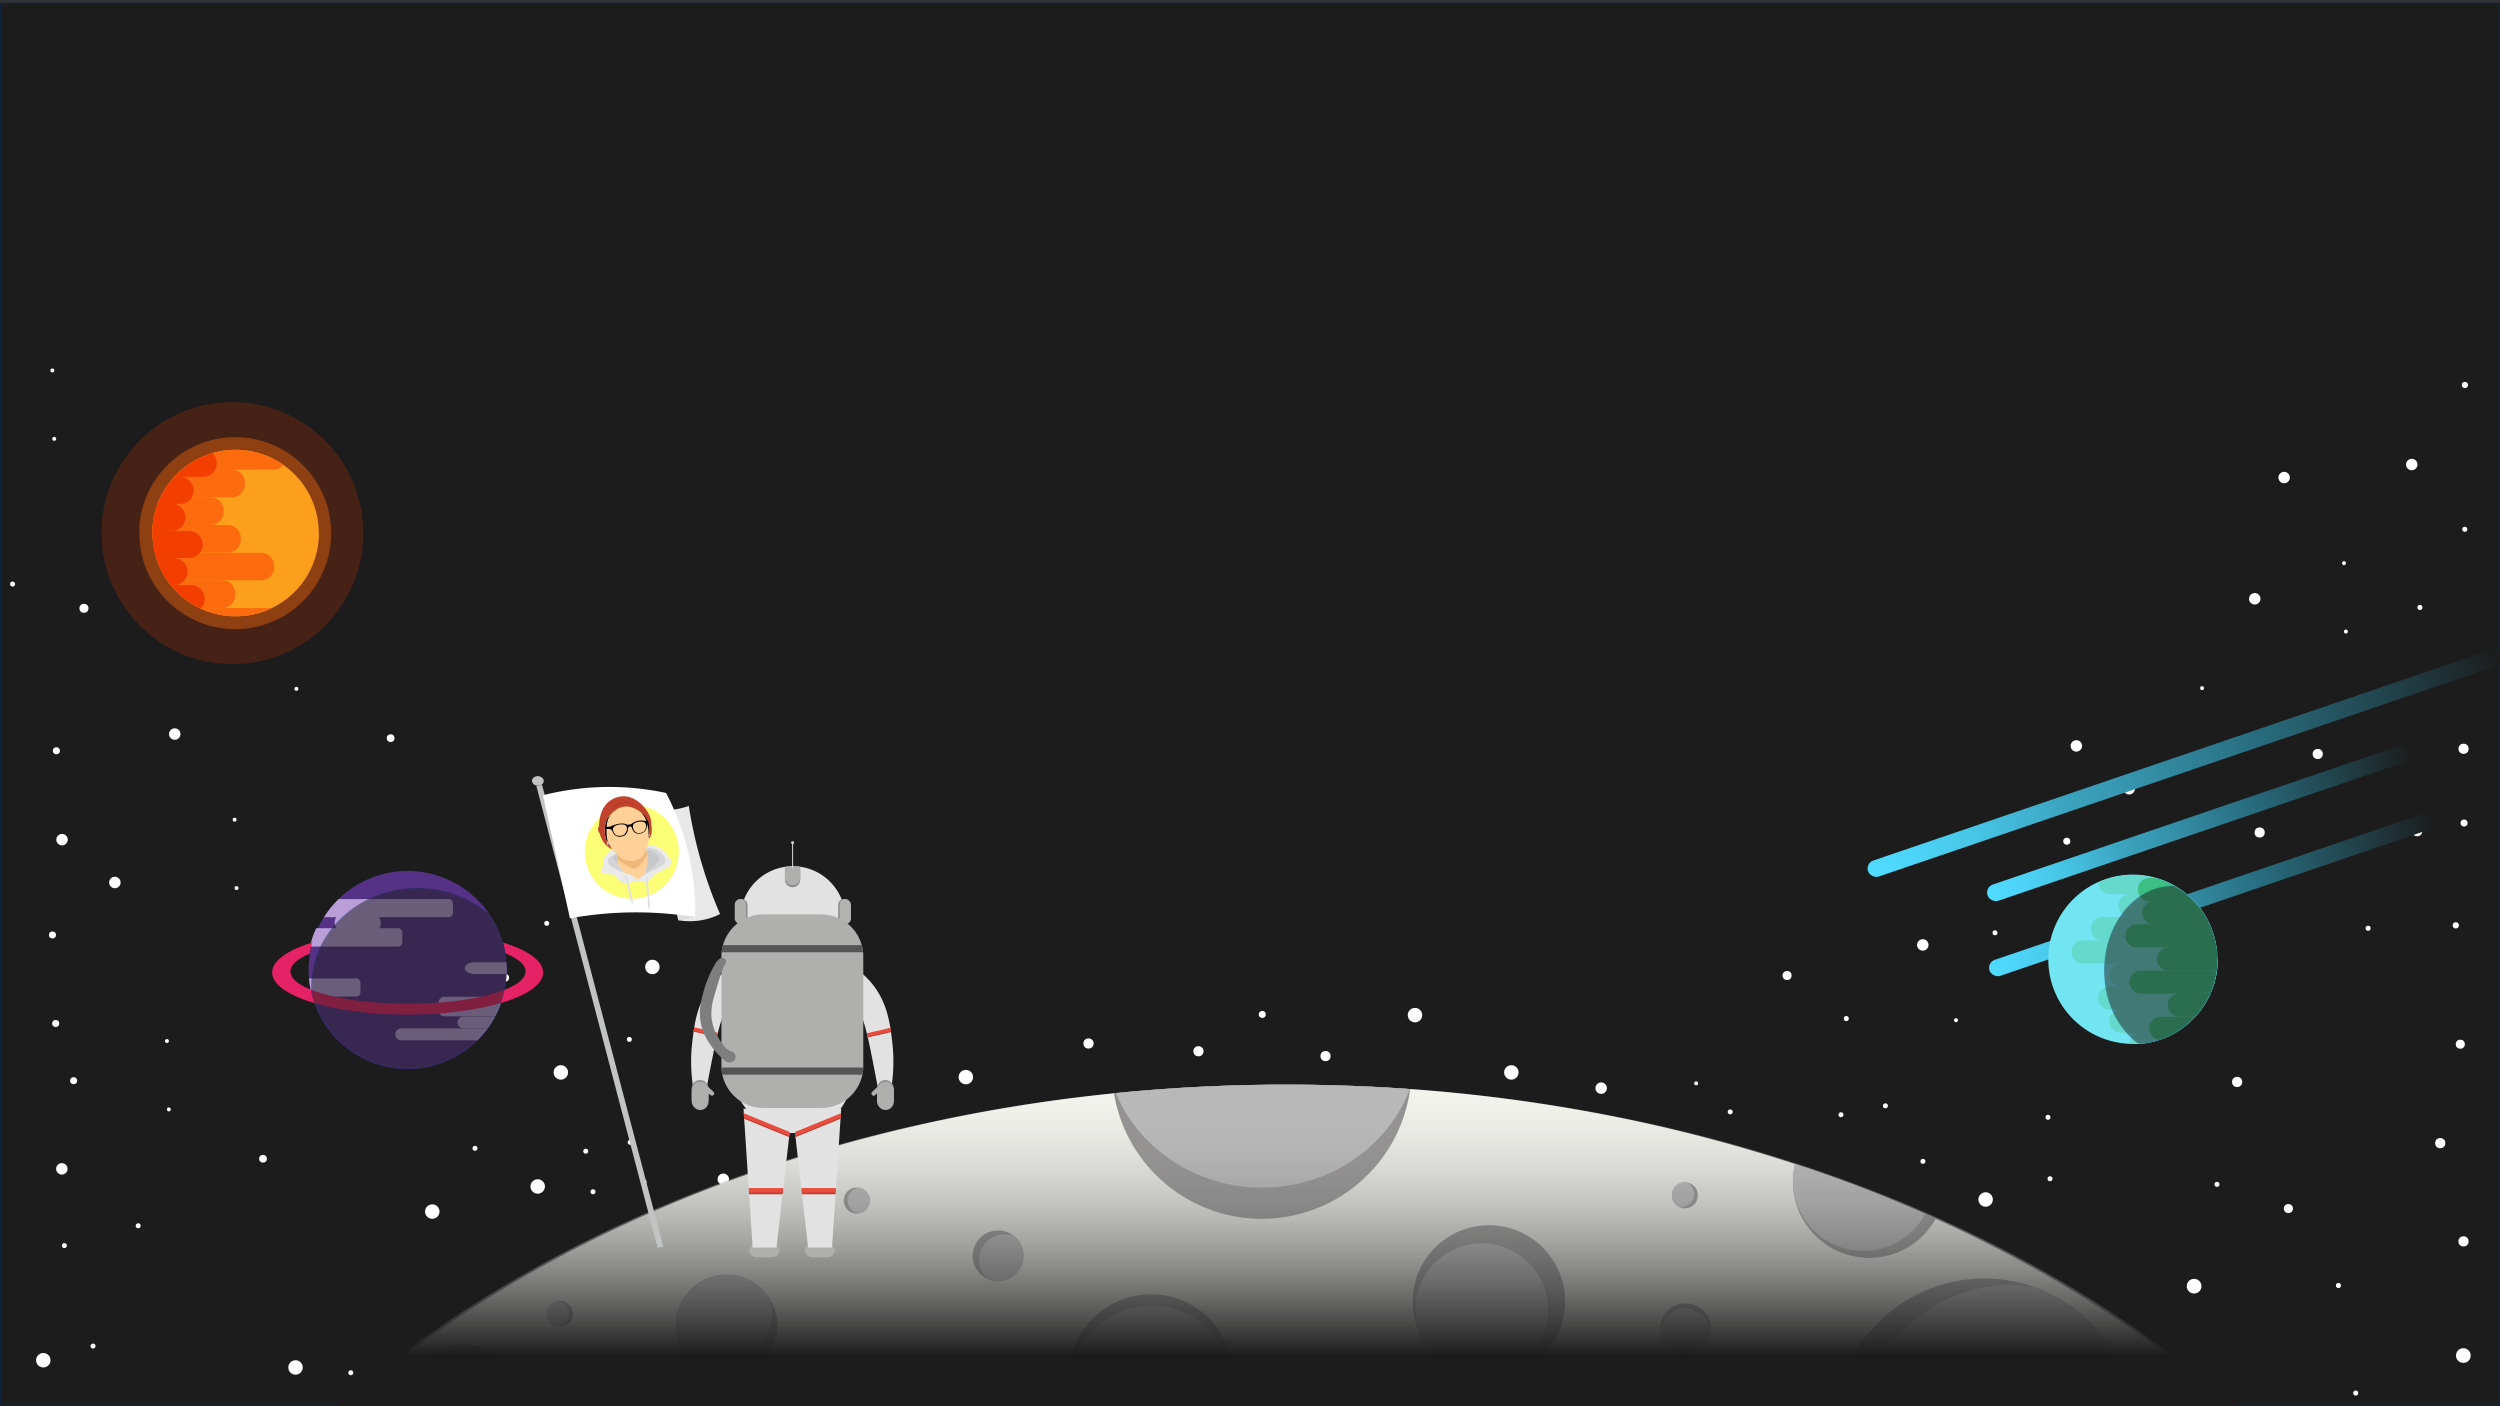 <svg xmlns="http://www.w3.org/2000/svg" xmlns:xlink="http://www.w3.org/1999/xlink" viewBox="0 0 1920 1080"><rect x="0" y="0" width="1920" height="1080" fill="#333333" stroke="none"/><defs><style>.cls-1{fill:#1c1c1c;}.cls-2{fill:#0f233e;}.cls-3{fill:#fff;}.cls-4{fill:none;stroke:#0f233e;stroke-miterlimit:10;}.cls-5,.cls-7{fill:#ff7813;}.cls-5{opacity:0.4;}.cls-6{fill:#ffb823;}.cls-8,.cls-9{fill:#f24000;}.cls-9{opacity:0.2;}.cls-10{fill:#f2f2eb;}.cls-11{fill:#72706f;}.cls-12{fill:#a6a6a6;}.cls-13{fill:url(#linear-gradient);}.cls-14{fill:#e2e2e2;}.cls-15{fill:#8c8c8b;}.cls-16{fill:#afafae;}.cls-17{fill:#b2b2b1;}.cls-18{fill:#d3d3cd;}.cls-19{fill:#939393;}.cls-20{fill:#b73a34;}.cls-21{fill:#e74c3c;}.cls-22{fill:#7f7e7e;}.cls-23{fill:#565454;}.cls-24{fill:url(#linear-gradient-2);}.cls-25{fill:url(#linear-gradient-3);}.cls-26{fill:url(#linear-gradient-4);}.cls-27{fill:#553285;}.cls-28{fill:#b99ed8;}.cls-29{fill:#e42265;}.cls-30{opacity:0.5;}.cls-31{fill:#c2c4c3;}.cls-32{fill:#e8e8e8;}.cls-33{fill:#dddddb;}.cls-34{fill:#fcff76;}.cls-35{fill:#ffd097;}.cls-36{fill:#efb87b;}.cls-37{fill:#c1432e;}.cls-38{fill:#a33021;}.cls-39{fill:#eaeaea;}.cls-40{fill:#d4d5d6;}.cls-41{fill:#c7c8c9;}.cls-42{fill:#e0e1e2;}.cls-43{fill:#72e5f2;}.cls-44{fill:#66d9cd;}.cls-45{fill:#3bbf82;}</style><linearGradient id="linear-gradient" x1="988.01" y1="1081" x2="988.01" y2="833" gradientUnits="userSpaceOnUse"><stop offset="0.16" stop-color="#1c1c1c"/><stop offset="1" stop-color="#fff" stop-opacity="0.2"/></linearGradient><linearGradient id="linear-gradient-2" x1="480.45" y1="-530.28" x2="1226.45" y2="-530.28" gradientTransform="translate(1295.8 1169.15) scale(0.46 1.01)" gradientUnits="userSpaceOnUse"><stop offset="0" stop-color="#1c1c1c"/><stop offset="0.17" stop-color="#214149"/><stop offset="0.39" stop-color="#286e80"/><stop offset="0.43" stop-color="#2b7689"/><stop offset="0.6" stop-color="#3797b0"/><stop offset="0.69" stop-color="#3ba4bf"/><stop offset="0.72" stop-color="#3eacc9"/><stop offset="0.83" stop-color="#47c6e6"/><stop offset="0.93" stop-color="#4dd5f9"/><stop offset="1" stop-color="#4fdbff"/></linearGradient><linearGradient id="linear-gradient-3" x1="531.71" y1="-586.48" x2="1277.71" y2="-586.48" gradientTransform="translate(1259.65 1273.38) scale(0.49 1)" xlink:href="#linear-gradient-2"/><linearGradient id="linear-gradient-4" x1="645.48" y1="-482.29" x2="1391.48" y2="-482.29" gradientTransform="translate(976.15 1068.52) scale(0.69 1)" xlink:href="#linear-gradient-2"/></defs><title>Artboard 1</title><g id="Background"><rect class="cls-1" x="0.5" y="2.5" width="1919" height="1077"/><path class="cls-2" d="M1919,3V1079H1V3H1919m1-1H0V1080H1920V2Z"/><g id="Stars"><circle class="cls-3" cx="40.3" cy="718.05" r="2.71"/><circle class="cls-3" cx="1886.03" cy="710.66" r="2.4"/><circle class="cls-3" cx="1893.03" cy="295.66" r="2.4"/><circle class="cls-3" cx="1889.52" cy="801.95" r="3.48"/><circle class="cls-3" cx="1757.48" cy="928.19" r="3.48"/><circle class="cls-3" cx="1652.48" cy="1063.99" r="3.48"/><circle class="cls-3" cx="1435.11" cy="1057.55" r="5.11"/><circle class="cls-3" cx="42.77" cy="786.04" r="2.71"/><circle class="cls-3" cx="43.3" cy="576.57" r="2.71"/><circle class="cls-3" cx="56.54" cy="829.96" r="2.71"/><circle class="cls-3" cx="201.99" cy="889.91" r="2.99"/><circle class="cls-3" cx="1160.71" cy="823.62" r="5.55"/><circle class="cls-3" cx="47.64" cy="644.86" r="4.4"/><circle class="cls-3" cx="226.96" cy="1050.21" r="5.55"/><circle class="cls-3" cx="337.45" cy="1044.66" r="5.55"/><circle class="cls-3" cx="1892.02" cy="575.07" r="3.9"/><circle class="cls-3" cx="1780.02" cy="579.07" r="3.9"/><circle class="cls-3" cx="1891.85" cy="1041.06" r="5.65"/><circle class="cls-3" cx="88.22" cy="677.76" r="4.4"/><circle class="cls-3" cx="1587.3" cy="646.05" r="2.71"/><circle class="cls-3" cx="1594.64" cy="572.86" r="4.4"/><circle class="cls-3" cx="1731.64" cy="459.86" r="4.4"/><circle class="cls-3" cx="1635.22" cy="605.76" r="4.4"/><circle class="cls-3" cx="47.5" cy="897.67" r="4.4"/><circle class="cls-3" cx="1229.69" cy="835.7" r="4.4"/><circle class="cls-3" cx="33.27" cy="1044.66" r="5.55"/><circle class="cls-3" cx="331.99" cy="930.49" r="5.55"/><circle class="cls-3" cx="1685.06" cy="987.77" r="5.65"/><circle class="cls-3" cx="1467.69" cy="1032.63" r="8.3"/><circle class="cls-3" cx="1856.41" cy="638.36" r="3.9"/><circle class="cls-3" cx="1735.41" cy="639.36" r="3.9"/><circle class="cls-3" cx="1892.42" cy="632.08" r="2.7"/><circle class="cls-3" cx="1018.02" cy="811.07" r="3.9"/><circle class="cls-3" cx="920.41" cy="807.36" r="3.9"/><circle class="cls-3" cx="969.42" cy="779.08" r="2.7"/><circle class="cls-3" cx="1874.12" cy="877.93" r="3.91"/><circle class="cls-3" cx="1718.12" cy="830.93" r="3.91"/><circle class="cls-3" cx="1891.98" cy="953.39" r="3.91"/><circle class="cls-3" cx="129.65" cy="852.03" r="1.52"/><circle class="cls-3" cx="564.54" cy="837.96" r="2.71"/><circle class="cls-3" cx="709.99" cy="897.91" r="2.99"/><circle class="cls-3" cx="555.5" cy="905.67" r="4.4"/><circle class="cls-3" cx="648.5" cy="817.67" r="4.4"/><circle class="cls-3" cx="637.65" cy="860.03" r="1.52"/><circle class="cls-3" cx="71.45" cy="1033.78" r="1.92"/><circle class="cls-3" cx="128.2" cy="799.51" r="1.52"/><circle class="cls-3" cx="41.65" cy="337.03" r="1.52"/><circle class="cls-3" cx="40.2" cy="284.51" r="1.52"/><circle class="cls-3" cx="134.22" cy="563.76" r="4.4"/><circle class="cls-3" cx="1476.69" cy="725.7" r="4.4"/><circle class="cls-3" cx="1302.65" cy="832.03" r="1.52"/><circle class="cls-3" cx="1502.2" cy="783.51" r="1.52"/><circle class="cls-3" cx="1691.2" cy="528.51" r="1.52"/><circle class="cls-3" cx="106.13" cy="941.39" r="1.92"/><circle class="cls-3" cx="299.99" cy="566.91" r="2.99"/><circle class="cls-3" cx="1086.71" cy="779.62" r="5.55"/><circle class="cls-3" cx="227.65" cy="529.03" r="1.52"/><circle class="cls-3" cx="1532.13" cy="716.39" r="1.92"/><circle class="cls-3" cx="49.45" cy="956.61" r="1.92"/><circle class="cls-3" cx="1858.47" cy="466.53" r="1.96"/><circle class="cls-3" cx="1809.2" cy="1069.86" r="1.96"/><circle class="cls-3" cx="554.14" cy="1059.86" r="2.86"/><circle class="cls-3" cx="1447.99" cy="849.29" r="1.92"/><circle class="cls-3" cx="1687.04" cy="1064.21" r="1.96"/><circle class="cls-3" cx="1818.7" cy="712.91" r="1.96"/><circle class="cls-3" cx="1795.94" cy="987.27" r="1.96"/><circle class="cls-3" cx="1372.48" cy="749.19" r="3.48"/><circle class="cls-3" cx="835.98" cy="801.39" r="3.91"/><circle class="cls-3" cx="1417.94" cy="782.27" r="1.96"/><circle class="cls-3" cx="1892.96" cy="406.5" r="1.96"/><circle class="cls-3" cx="1413.86" cy="856.11" r="1.92"/><circle class="cls-3" cx="1328.79" cy="853.92" r="1.92"/><circle class="cls-3" cx="308.66" cy="1046.58" r="1.92"/><circle class="cls-3" cx="269.41" cy="1054.26" r="1.92"/><circle class="cls-3" cx="387.99" cy="750.91" r="2.99"/><circle class="cls-3" cx="430.71" cy="823.62" r="5.55"/><circle class="cls-3" cx="412.96" cy="911.21" r="5.55"/><circle class="cls-3" cx="483.99" cy="877.29" r="1.92"/><circle class="cls-3" cx="449.86" cy="884.11" r="1.92"/><circle class="cls-3" cx="364.79" cy="881.92" r="1.92"/><circle class="cls-3" cx="494.66" cy="907.58" r="1.92"/><circle class="cls-3" cx="455.41" cy="915.26" r="1.92"/><circle class="cls-3" cx="501.03" cy="742.62" r="5.55"/><circle class="cls-3" cx="578.78" cy="798.21" r="5.55"/><circle class="cls-3" cx="741.78" cy="827.21" r="5.55"/><circle class="cls-3" cx="419.88" cy="709.11" r="1.92"/><circle class="cls-3" cx="483.33" cy="798.26" r="1.92"/><circle class="cls-3" cx="1443.99" cy="940.49" r="5.55"/><circle class="cls-3" cx="1524.96" cy="921.21" r="5.55"/><circle class="cls-3" cx="1572.86" cy="858.11" r="1.92"/><circle class="cls-3" cx="1476.79" cy="891.92" r="1.92"/><circle class="cls-3" cx="1702.66" cy="909.58" r="1.92"/><circle class="cls-3" cx="64.48" cy="467.19" r="3.48"/><circle class="cls-3" cx="9.66" cy="448.58" r="1.92"/><circle class="cls-3" cx="1574.41" cy="905.26" r="1.92"/><circle class="cls-3" cx="181.65" cy="682.03" r="1.52"/><circle class="cls-3" cx="180.2" cy="629.51" r="1.52"/><circle class="cls-3" cx="1754.22" cy="366.76" r="4.4"/><circle class="cls-3" cx="1852.22" cy="356.76" r="4.4"/><circle class="cls-3" cx="1801.65" cy="485.03" r="1.52"/><circle class="cls-3" cx="1800.2" cy="432.51" r="1.52"/></g><line class="cls-4" x1="1919.5" y1="1079.5" x2="1712.74" y2="1079.5"/><line class="cls-4" x1="263.29" y1="1079.5" x2="0.5" y2="1079.5"/></g><g id="Sun"><path class="cls-5" d="M254.29,409.5a73.6,73.6,0,0,1-73.63,73.64c-2.15,0-4.29-.1-6.39-.28a73,73,0,0,1-21.65-5.25l-.77-.33-.34-.14c-.54-.23-1.07-.47-1.6-.72l-.36-.16-.88-.42a73.62,73.62,0,0,1-19.78-14l-.75-.75-.87-.9-.76-.81-.08-.09c-.28-.31-.56-.61-.83-.92l-.11-.12-.23-.26c-.21-.23-.41-.47-.61-.71l-.66-.78-.77-.94c-.34-.42-.67-.84-1-1.27l-.47-.61c-.32-.42-.62-.84-.93-1.26l-.76-1.08q-1.75-2.55-3.32-5.25c-.65-1.14-1.27-2.29-1.86-3.47l-.41-.81a.54.54,0,0,1,0-.11c-.14-.28-.28-.57-.41-.85s-.25-.54-.37-.8a1.42,1.42,0,0,1-.08-.18l-.37-.82c-.33-.76-.65-1.52-1-2.29l-.18-.46c-.07-.19-.15-.37-.22-.56l-.16-.45c-.08-.2-.15-.4-.22-.59s-.12-.31-.17-.47q-.29-.78-.54-1.56l-.15-.47c-.06-.16-.11-.33-.16-.5a.42.42,0,0,1,0-.1c-.13-.42-.26-.84-.38-1.26q-.51-1.73-.93-3.48a72.79,72.79,0,0,1-1.89-12.27c-.12-1.69-.18-3.39-.18-5.11,0-.48,0-.95,0-1.43v-.42c0-.44,0-.88,0-1.32l0-.66c0-.27,0-.54,0-.82s0-.54,0-.82c0-.55.09-1.09.14-1.63.12-1.19.26-2.37.43-3.54.1-.68.21-1.36.32-2s.24-1.35.38-2,.31-1.45.48-2.17c.06-.28.13-.55.19-.82s.17-.67.26-1,.13-.5.19-.75.13-.46.2-.69.13-.47.2-.71l.18-.61.16-.5c0-.12.07-.24.11-.35s.12-.39.19-.59l.12-.36c.07-.2.13-.41.2-.61l.09-.24c.09-.27.18-.54.28-.81s.22-.61.34-.91l.21-.58c.68-1.76,1.42-3.5,2.23-5.19a73.46,73.46,0,0,1,6.15-10.56,74.52,74.52,0,0,1,12.65-13.92q1.1-.93,2.22-1.83A73.63,73.63,0,0,1,254.29,409.5Z"/><path class="cls-6" d="M244.94,409.38A63.87,63.87,0,0,1,181,473.3q-2.81,0-5.55-.24a63.08,63.08,0,0,1-18.79-4.56l-.67-.28-.3-.13c-.46-.19-.92-.4-1.39-.61l-.3-.15-.77-.36a63.62,63.62,0,0,1-17.17-12.14l-.65-.65-.76-.78-.66-.71-.07-.07-.72-.8-.1-.11c-.06-.07-.13-.14-.19-.22l-.53-.61-.57-.68c-.23-.27-.45-.55-.67-.82s-.58-.73-.87-1.1l-.4-.53c-.28-.36-.54-.73-.81-1.1l-.65-.93q-1.55-2.22-2.89-4.56c-.56-1-1.1-2-1.62-3l-.35-.7a.31.31,0,0,0,0-.1l-.35-.74c-.11-.23-.22-.46-.32-.7a1,1,0,0,1-.07-.15c-.11-.24-.21-.48-.32-.71-.29-.66-.57-1.32-.83-2l-.16-.4c-.06-.16-.13-.32-.19-.49s-.1-.26-.14-.39-.13-.34-.19-.51l-.15-.4c-.16-.45-.32-.91-.47-1.36,0-.14-.09-.27-.13-.41s-.1-.28-.14-.43l0-.09-.33-1.09c-.3-1-.56-2-.81-3a63.35,63.35,0,0,1-1.64-10.65q-.15-2.2-.15-4.44c0-.41,0-.83,0-1.24v-.36c0-.39,0-.77,0-1.15,0-.19,0-.38,0-.57s0-.48,0-.71,0-.48,0-.72l.12-1.41c.1-1,.22-2.06.37-3.07.09-.6.18-1.19.28-1.78s.21-1.17.33-1.75.27-1.26.42-1.89c0-.24.11-.47.17-.71l.21-.86.18-.64c.05-.2.1-.4.16-.6l.18-.62c0-.18.11-.35.16-.53s.09-.29.13-.44.07-.2.1-.3.11-.34.16-.51.07-.21.11-.31.11-.36.17-.53,0-.15.08-.22c.08-.23.16-.46.25-.7s.19-.52.29-.78.12-.34.19-.51c.58-1.53,1.23-3,1.93-4.51a63.68,63.68,0,0,1,10.66-15.79,64.88,64.88,0,0,1,5.66-5.46c.63-.54,1.27-1.06,1.93-1.58a63.91,63.91,0,0,1,103.43,50.25Z"/><path class="cls-7" d="M217.63,357a10,10,0,0,1-7.82,3.74H139.58c.63-.54,1.27-1.06,1.93-1.58A63.86,63.86,0,0,1,217.63,357Z"/><path class="cls-7" d="M188.17,370.76v1.16a10,10,0,0,1-10,10H123.26a63.68,63.68,0,0,1,10.66-15.79,64.88,64.88,0,0,1,5.66-5.46h38.54A10.05,10.05,0,0,1,188.17,370.76Z"/><path class="cls-7" d="M180.71,455.76v1.16a10,10,0,0,1-10,10.05H153.25a63.62,63.62,0,0,1-17.17-12.14l-.65-.65-.76-.78-.66-.71-.07-.07-.72-.8-.1-.11c-.06-.07-.13-.14-.19-.22l-.53-.61-.57-.68c-.23-.27-.45-.55-.67-.82s-.58-.73-.87-1.1l-.4-.53c-.28-.36-.54-.73-.81-1.1l-.65-.93h42.24A10,10,0,0,1,180.71,455.76Z"/><path class="cls-7" d="M208.79,467A63.64,63.64,0,0,1,181,473.3q-2.81,0-5.55-.24a63.08,63.08,0,0,1-18.79-4.56l-.67-.28-.3-.13c-.46-.19-.92-.4-1.39-.61l-.3-.15-.77-.36Z"/><path class="cls-7" d="M171.76,392v1.16a10,10,0,0,1-10,10.05H117.39c.1-1,.22-2.06.37-3.07.09-.6.18-1.19.28-1.78s.22-1.17.33-1.75.27-1.26.42-1.89c0-.24.11-.47.17-.71l.21-.86.18-.64c.05-.2.1-.4.16-.6l.18-.62c0-.18.11-.35.16-.53s.09-.29.13-.44.07-.2.1-.3.11-.34.16-.51.07-.21.11-.31.11-.36.17-.53,0-.15.08-.22c.08-.23.16-.46.25-.7s.19-.52.29-.78.12-.34.19-.51c.58-1.53,1.23-3,1.93-4.51h38.46A10,10,0,0,1,171.76,392Z"/><path class="cls-7" d="M210.54,434.51v1.16a10.05,10.05,0,0,1-10,10.05H128.43q-1.55-2.22-2.89-4.56c-.56-1-1.1-2-1.62-3l-.35-.7a.31.31,0,0,0,0-.1l-.35-.74c-.11-.23-.22-.46-.32-.7a1,1,0,0,1-.07-.15c-.11-.24-.21-.48-.32-.71-.29-.66-.57-1.32-.83-2l-.16-.4c-.06-.16-.13-.32-.19-.49s-.1-.26-.14-.39-.13-.34-.19-.51l-.15-.4c-.16-.45-.32-.91-.47-1.36,0-.14-.09-.27-.13-.41s-.1-.28-.14-.43l0-.09-.33-1.09c-.3-1-.56-2-.81-3h81.6A10,10,0,0,1,210.54,434.51Z"/><path class="cls-7" d="M184.92,413.26v1.16a10.05,10.05,0,0,1-10,10.05h-56a63.35,63.35,0,0,1-1.64-10.65q-.15-2.2-.15-4.44c0-.41,0-.83,0-1.24v-.36c0-.39,0-.77,0-1.15,0-.19,0-.38,0-.57s0-.48,0-.71,0-.48,0-.72l.12-1.41h57.48A10,10,0,0,1,184.92,413.26Z"/><path class="cls-8" d="M157.27,459.78a10.36,10.36,0,0,1-2.89,7.19l-.16.17-.2.19-.77-.36a63.62,63.62,0,0,1-17.17-12.14l-.65-.65-.76-.78-.66-.71-.07-.07-.72-.8-.1-.11c-.06-.07-.13-.14-.19-.22l-.53-.61-.57-.68c-.23-.27-.45-.55-.67-.82h15.71A10.4,10.4,0,0,1,157.27,459.78Z"/><path class="cls-8" d="M148.76,376.57a10.28,10.28,0,0,1-1.51,5.39,10.15,10.15,0,0,1-1.54,2,10.38,10.38,0,0,1-7.36,3.05H121.14c.06-.17.12-.34.19-.51.58-1.53,1.23-3,1.93-4.51a63.68,63.68,0,0,1,10.66-15.79h4.43A10.41,10.41,0,0,1,148.76,376.57Z"/><path class="cls-8" d="M142.41,397.38a10.39,10.39,0,0,1-1.79,5.84,10.09,10.09,0,0,1-1.26,1.51,10.37,10.37,0,0,1-7.35,3H117.12c0-.39,0-.77,0-1.15,0-.19,0-.38,0-.57s0-.48,0-.71,0-.48,0-.72l.12-1.41c.1-1,.22-2.06.37-3.07.09-.6.18-1.19.28-1.78s.21-1.17.33-1.75.27-1.26.42-1.89c0-.24.11-.47.17-.71l.21-.86.18-.64c.05-.2.1-.4.16-.6l.18-.62c0-.18.11-.35.16-.53s.09-.29.13-.44.07-.2.1-.3.11-.34.16-.51.07-.21.11-.31.11-.36.17-.53,0-.15.08-.22c.08-.23.16-.46.25-.7s.19-.52.29-.78H132A10.4,10.4,0,0,1,142.41,397.38Z"/><path class="cls-8" d="M166.44,355.77a10.4,10.4,0,0,1-10.4,10.4H133.92a64.88,64.88,0,0,1,5.66-5.46c.63-.54,1.27-1.06,1.93-1.58A63.94,63.94,0,0,1,163,348,10.39,10.39,0,0,1,166.44,355.77Z"/><path class="cls-8" d="M155.71,418.18a10.35,10.35,0,0,1-2.11,6.29,11.75,11.75,0,0,1-.93,1.06,10.38,10.38,0,0,1-7.36,3.05H120l-.33-1.09c-.3-1-.56-2-.81-3a63.35,63.35,0,0,1-1.64-10.65q-.15-2.2-.15-4.44c0-.41,0-.83,0-1.24v-.36h28.19A10.39,10.39,0,0,1,155.71,418.18Z"/><path class="cls-8" d="M144,439a10.35,10.35,0,0,1-2.48,6.74,8.22,8.22,0,0,1-.57.61,10.33,10.33,0,0,1-7.35,3.05h-2.45c-.3-.36-.58-.73-.87-1.1l-.4-.53c-.28-.36-.54-.73-.81-1.1l-.65-.93q-1.55-2.22-2.89-4.56c-.56-1-1.1-2-1.62-3l-.35-.7a.31.31,0,0,0,0-.1l-.35-.74c-.11-.23-.22-.46-.32-.7a1,1,0,0,1-.07-.15c-.11-.24-.21-.48-.32-.71-.29-.66-.57-1.32-.83-2l-.16-.4c-.06-.16-.13-.32-.19-.49s-.1-.26-.14-.39-.13-.34-.19-.51l-.15-.4c-.16-.45-.32-.91-.47-1.36,0-.14-.09-.27-.13-.41s-.1-.28-.14-.43l0-.09h13.58A10.4,10.4,0,0,1,144,439Z"/><path class="cls-9" d="M279,409.5A100.44,100.44,0,0,1,178.5,510c-2.94,0-5.85-.12-8.72-.38a99.63,99.63,0,0,1-29.54-7.16l-1.06-.45-.47-.2c-.73-.31-1.45-.63-2.18-1l-.48-.22-1.21-.58a100.61,100.61,0,0,1-27-19.08l-1-1-1.19-1.23c-.35-.36-.69-.74-1-1.11l-.11-.12c-.38-.42-.76-.83-1.13-1.25l-.15-.17-.31-.35-.83-1c-.31-.35-.6-.71-.9-1.06s-.71-.86-1-1.29-.92-1.15-1.36-1.73l-.64-.84c-.43-.57-.85-1.14-1.26-1.72l-1-1.47q-2.41-3.48-4.53-7.16c-.89-1.56-1.74-3.13-2.55-4.74l-.55-1.1-.07-.16c-.19-.38-.38-.77-.56-1.16L87,451.22c0-.08-.07-.16-.11-.25-.17-.37-.33-.74-.5-1.12-.45-1-.89-2.07-1.3-3.12-.09-.21-.17-.42-.25-.63s-.21-.51-.3-.76l-.23-.62c-.11-.26-.2-.53-.3-.8l-.23-.63c-.25-.71-.5-1.43-.73-2.14l-.21-.64c-.08-.23-.15-.45-.22-.68a.83.83,0,0,1,0-.15c-.19-.57-.36-1.13-.53-1.71q-.69-2.36-1.27-4.75a99.29,99.29,0,0,1-2.58-16.74c-.16-2.31-.24-4.63-.24-7,0-.65,0-1.3,0-1.95V407l.06-1.81c0-.29,0-.6,0-.89s0-.75.06-1.12,0-.75.08-1.12c0-.75.11-1.49.18-2.23.16-1.62.35-3.23.58-4.83q.21-1.39.45-2.79c.16-.92.33-1.84.52-2.76s.41-2,.64-3l.27-1.12c.12-.45.23-.9.35-1.35s.17-.68.27-1,.17-.63.26-.94.18-.66.28-1,.16-.55.25-.83l.21-.69.15-.48c.08-.26.17-.53.26-.79s.1-.33.16-.5.18-.55.28-.83l.12-.33c.12-.37.25-.74.38-1.11s.31-.82.46-1.24l.3-.78c.92-2.41,1.94-4.78,3-7.09a100.22,100.22,0,0,1,16.75-24.83,101.67,101.67,0,0,1,8.9-8.59c1-.84,2-1.67,3-2.48A100.49,100.49,0,0,1,279,409.5Z"/></g><g id="Moon"><g id="Moon-2" data-name="Moon"><path class="cls-10" d="M1712.74,1079.5H263.29q9-8,18.45-15.73,10.17-8.41,20.74-16.58c106.12-82.07,240.88-145,393-180.81a1246.25,1246.25,0,0,1,160.08-26.71l7.59-.75h0Q924.4,833.06,988,833q47.93,0,94.66,3.39l.31,0A1265.58,1265.58,0,0,1,1247,859a1181.49,1181.49,0,0,1,131.54,35,1088.08,1088.08,0,0,1,108.05,42c70.87,32,135.25,70.71,191.45,114.79q8.22,6.43,16.22,13,9.09,7.51,17.88,15.21Z"/><path class="cls-11" d="M1486.63,936a58.51,58.51,0,0,1-108.05-42q51.78,17.06,100,38.38C1481.27,933.54,1484,934.74,1486.63,936Z"/><path class="cls-11" d="M597,1018a39,39,0,0,1-76.36,11.22h0a39,39,0,0,1,70.72-31.43h0A38.79,38.79,0,0,1,597,1018Z"/><circle class="cls-11" cx="1143.5" cy="999.5" r="58.5"/><path class="cls-11" d="M440,1009a10,10,0,0,1-10,10,9,9,0,0,1-1.48-.12h0a10,10,0,0,1,0-19.76h0A9,9,0,0,1,430,999,10,10,0,0,1,440,1009Z"/><path class="cls-11" d="M668,922a10,10,0,0,1-8.48,9.88h0A9,9,0,0,1,658,932a10,10,0,0,1,0-20,9,9,0,0,1,1.48.12h0A10,10,0,0,1,668,922Z"/><path class="cls-11" d="M1304,918a10,10,0,0,1-10,10,9.84,9.84,0,0,1-4.62-1.14A10,10,0,0,1,1294,908a8.71,8.71,0,0,1,1.62.14A10,10,0,0,1,1304,918Z"/><path class="cls-11" d="M395,1071a38.61,38.61,0,0,1-.54,6.5c-.14.84-.31,1.68-.51,2.5h-75.9c-.2-.82-.37-1.66-.51-2.5A39,39,0,1,1,395,1071Z"/><path class="cls-11" d="M947,1057c0,1.49,0,3-.16,4.44a62.94,62.94,0,0,1-4.16,18.56H825.32a62.94,62.94,0,0,1-4.16-18.56c-.11-1.47-.16-3-.16-4.44a63,63,0,0,1,126,0Z"/><path class="cls-11" d="M1083,836.41a115,115,0,0,1-227.45,3.26l1.4-.14,6.19-.61h0c2.42-.23,4.84-.46,7.26-.67Q928.16,833,988,833q41.06,0,81.23,2.5,6.81.4,13.59.9Z"/><path class="cls-11" d="M1637.68,1079.5H1410.33a115,115,0,0,1,227.35,0Z"/><path class="cls-11" d="M786,964.5a19.52,19.52,0,0,1-26.9,18h0a19.5,19.5,0,1,1,19.81-33.09h0A19.47,19.47,0,0,1,786,964.5Z"/><path class="cls-11" d="M1314,1020.5a18.67,18.67,0,0,1-.1,2v0a19.5,19.5,0,0,1-38.8,0v0a18.67,18.67,0,0,1-.1-2,19.5,19.5,0,0,1,39,0Z"/><path class="cls-12" d="M1082.82,836.4c-16.86,44.15-61.36,75.68-113.58,75.68-51,0-94.58-30.05-112.32-72.55l6.19-.61h0c2.42-.23,4.84-.46,7.26-.67Q928.16,833,988,833q41.06,0,81.23,2.5Q1076,835.91,1082.82,836.4Z"/><path class="cls-12" d="M394.46,1077.5c-.11.67-.24,1.34-.39,2H317.93c-.15-.66-.28-1.33-.39-2a39,39,0,0,1,76.92,0Z"/><path class="cls-12" d="M437,1009a10,10,0,0,1-8.48,9.88h0a10,10,0,0,1,0-19.76h0A10,10,0,0,1,437,1009Z"/><path class="cls-12" d="M593,1009a39,39,0,0,1-72.36,20.22h0a39,39,0,0,1,70.72-31.43h0A38.77,38.77,0,0,1,593,1009Z"/><path class="cls-12" d="M668,922a10,10,0,0,1-8.48,9.88h0a10,10,0,0,1,0-19.76h0A10,10,0,0,1,668,922Z"/><path class="cls-12" d="M786,964.5a19.52,19.52,0,0,1-26.9,18h0a19.51,19.51,0,0,1,19.81-33.09h0A19.47,19.47,0,0,1,786,964.5Z"/><path class="cls-12" d="M946.84,1061.44a62.33,62.33,0,0,1-4,18.06H825.14a62.33,62.33,0,0,1-4-18.06,63,63,0,0,1,125.68,0Z"/><circle class="cls-12" cx="1138" cy="1006" r="51"/><path class="cls-12" d="M1313.9,1022.49v0a19.5,19.5,0,0,1-38.8,0v0a19.5,19.5,0,0,1,38.8,0Z"/><path class="cls-12" d="M1301,917a10,10,0,0,1-10,10,8.71,8.71,0,0,1-1.62-.14A10,10,0,0,1,1294,908a8.71,8.71,0,0,1,1.62.14A10,10,0,0,1,1301,917Z"/><path class="cls-12" d="M1478.57,932.35a54,54,0,0,1-100-38.38Q1430.36,911,1478.57,932.35Z"/><path class="cls-12" d="M1637.68,1079.5H1431.22a115.07,115.07,0,0,1,130.67-91.11,115.12,115.12,0,0,1,75.79,91.11Z"/><path class="cls-13" d="M1717.81,1081H258.21q11.49-10.17,23.53-20,10.17-8.31,20.74-16.38C408.6,963.54,543.36,901.35,695.44,866a1260.35,1260.35,0,0,1,160.08-26.39c2.53-.26,5.06-.5,7.59-.74h0Q924.4,833.06,988,833q47.93,0,94.66,3.35l.31,0A1279.72,1279.72,0,0,1,1247,858.69a1194.12,1194.12,0,0,1,131.54,34.55,1096.23,1096.23,0,0,1,108.05,41.48c70.87,31.66,135.25,69.86,191.45,113.42q8.22,6.36,16.22,12.89,9.09,7.42,17.88,15C1714.07,1077.7,1715.94,1079.35,1717.81,1081Z"/></g></g><g id="Astronaut"><g id="Helmet"><path class="cls-14" d="M649.22,705.59a40.32,40.32,0,1,1-46.8-39.79l.39-.06a39.64,39.64,0,0,1,6.1-.47,42.06,42.06,0,0,1,4.92.3l.78.11A40.3,40.3,0,0,1,649.22,705.59Z"/><rect class="cls-15" x="565.45" y="690.45" width="8.65" height="19.27" rx="4.33"/><rect class="cls-16" x="564.27" y="690.45" width="8.65" height="19.27" rx="4.33"/><rect class="cls-15" x="643.72" y="690.45" width="8.65" height="19.27" rx="4.33"/><rect class="cls-17" x="644.9" y="690.45" width="8.65" height="19.27" rx="4.33"/><path class="cls-15" d="M614.61,667.25v8.25a5.9,5.9,0,1,1-11.8,0v-8.19a40.59,40.59,0,0,1,11-.16Z"/><path class="cls-16" d="M614.61,665.68v8.25a5.9,5.9,0,1,1-11.8,0v-8.19a39.64,39.64,0,0,1,6.1-.47,42.06,42.06,0,0,1,4.92.3Z"/><rect class="cls-18" x="608.32" y="647.18" width="0.79" height="20.06"/><circle class="cls-18" cx="608.71" cy="647.18" r="1.18"/></g><g id="Bodysuit"><rect class="cls-14" x="562.3" y="733.32" width="92.43" height="136.88" rx="46.22"/></g><g id="Arms"><g id="Left"><path class="cls-14" d="M568.59,738.43l-.39,25.17a50.81,50.81,0,0,0-7.87,8.26c-4.1,5.42-6.44,10.83-9,21.3,0,.17-.09.34-.13.52-.18.7-.35,1.43-.53,2.18,0,.16-.08.33-.11.5-1,4.14-2,9-3.17,14.84-1.32,6.57-2.79,14.09-4.32,22.42l-11-.4a126.83,126.83,0,0,1-.39-33c.31-2.55.63-5.19,1-7.88,0-.19,0-.38.08-.58q.16-1.07.33-2.16c0-.2.06-.39.1-.59,1.76-10.73,5-22.16,13.43-32.84A65,65,0,0,1,568.59,738.43Z"/><rect class="cls-19" x="531.23" y="829.38" width="12.93" height="21.54" rx="6.46"/><rect class="cls-16" x="541.49" y="829.92" width="3.45" height="13.2" rx="1.72" transform="translate(-440.43 671.33) rotate(-47.47)"/><rect class="cls-16" x="531.23" y="830.95" width="12.93" height="21.54" rx="6.46"/><path class="cls-20" d="M551.16,793.68c-.22.86-.43,1.75-.64,2.68l-17.89-4.06c.13-.91.26-1.82.41-2.74Z"/><path class="cls-21" d="M551.29,793.16c0,.17-.09.34-.13.52-.18.7-.35,1.43-.53,2.18l-17.92-4.14q.16-1.07.33-2.16c0-.2.06-.39.1-.59Z"/></g><g id="Right"><path class="cls-14" d="M648.33,738.43l.39,25.17a50.81,50.81,0,0,1,7.87,8.26c4.1,5.42,6.44,10.83,9,21.3,0,.17.08.34.13.52.17.7.34,1.43.52,2.18l.12.5c1,4.14,2,9,3.16,14.84,1.32,6.57,2.79,14.09,4.33,22.42l11-.4a126.83,126.83,0,0,0,.39-33c-.3-2.55-.62-5.19-1-7.88l-.09-.58q-.15-1.07-.33-2.16c0-.2-.06-.39-.1-.59-1.76-10.73-5-22.16-13.42-32.84A65,65,0,0,0,648.33,738.43Z"/><rect class="cls-19" x="673.56" y="829.38" width="12.93" height="21.54" rx="6.46" transform="translate(1360.04 1680.3) rotate(180)"/><rect class="cls-16" x="673.56" y="830.95" width="12.93" height="21.54" rx="6.46" transform="translate(1360.04 1683.45) rotate(-180)"/><rect class="cls-16" x="672.77" y="829.92" width="3.45" height="13.2" rx="1.72" transform="translate(514.02 1899.04) rotate(-132.53)"/><path class="cls-20" d="M665.77,794.07c.21.86.42,1.75.64,2.68l17.89-4.06c-.13-.9-.27-1.82-.42-2.73Z"/><path class="cls-21" d="M665.64,793.55c0,.17.08.34.13.52l.52,2.18,17.92-4.13q-.15-1.08-.33-2.16c0-.2-.06-.4-.1-.6Z"/></g></g><g id="Legs"><g id="Left-2" data-name="Left"><rect class="cls-16" x="575.49" y="954.94" width="23.08" height="10.62" rx="5.31"/><path class="cls-14" d="M608.5,851.5l-2,17.88c-.12,1.06-.25,2.11-.37,3.17l-4.56,39.91c0,.4-.08.79-.13,1.18l-.27,2.36c0,.4-.09.79-.14,1.18q-2.32,20.46-4.67,40.91H578.05l-2.7-40.91c0-.39-.06-.78-.08-1.18-.06-.78-.11-1.57-.16-2.36l-.08-1.18-3.57-54.06c-.08-1.14-.16-2.28-.23-3.41s-.15-2.33-.23-3.49Z"/><path class="cls-20" d="M606.46,870.17c-.12,1.06-.25,2.11-.37,3.17l-34.63-14.16c-.08-1.13-.16-2.27-.23-3.41Z"/><path class="cls-21" d="M606.46,869.38c-.12,1.06-.25,2.11-.37,3.17L571.46,858.4c-.08-1.14-.16-2.28-.23-3.41Z"/><path class="cls-20" d="M601.4,913.64l-.27,2.36c0,.4-.09.79-.14,1.18H575.35c0-.39-.06-.78-.08-1.18-.06-.78-.11-1.57-.16-2.36Z"/><path class="cls-21" d="M601.53,912.46c0,.4-.08.79-.13,1.18l-.27,2.36H575.27c-.06-.78-.11-1.57-.16-2.36l-.08-1.18Z"/></g><g id="Right-2" data-name="Right"><rect class="cls-16" x="618.12" y="954.94" width="23.08" height="10.62" rx="5.31"/><path class="cls-14" d="M608.5,851.5l2,17.88c.12,1.06.25,2.11.37,3.17l4.56,39.91c0,.4.08.79.13,1.18l.27,2.36c0,.4.09.79.14,1.18q2.32,20.46,4.67,40.91H639l2.7-40.91c0-.39.06-.78.08-1.18.06-.78.11-1.57.16-2.36l.08-1.18,3.57-54.06c.08-1.14.16-2.28.23-3.41s.15-2.33.23-3.49Z"/><path class="cls-20" d="M610.54,870.17c.12,1.06.25,2.11.37,3.17l34.63-14.16c.08-1.13.16-2.27.23-3.41Z"/><path class="cls-21" d="M610.54,869.38c.12,1.06.25,2.11.37,3.17l34.63-14.15c.08-1.14.16-2.28.23-3.41Z"/><path class="cls-20" d="M615.6,913.64l.27,2.36c0,.4.09.79.14,1.18h25.64c0-.39.06-.78.08-1.18.06-.78.11-1.57.16-2.36Z"/><path class="cls-21" d="M615.47,912.46c0,.4.08.79.13,1.18l.27,2.36h25.86c.06-.78.11-1.57.16-2.36l.08-1.18Z"/></g></g><g id="Tank"><path class="cls-16" d="M663,734.55v84.07q0,.61,0,1.23a31.33,31.33,0,0,1-.68,5.51,32.31,32.31,0,0,1-31.6,25.56H586.35a32.31,32.31,0,0,1-31.6-25.56,31.33,31.33,0,0,1-.68-5.51q0-.61,0-1.23V734.55a32.58,32.58,0,0,1,1.19-8.7,32.31,32.31,0,0,1,31.12-23.6h44.33a32.31,32.31,0,0,1,31.12,23.6,32.58,32.58,0,0,1,1.19,8.7Z"/><path class="cls-22" d="M554.49,735.62l.15,0a4.08,4.08,0,0,1,2.64,1.48c.89,1.3-.56,3.77-.86,4.29-2,3.55-3.93,10-7.72,23A47.72,47.72,0,0,0,546.34,780c.19,4.23,1.48,14.19,11.58,25.31a21.54,21.54,0,0,0,2.36,1.5c2,1.1,2.69,1,3.43,1.71a4.66,4.66,0,0,1,.65,5.36c-1.25,2.07-4.57,2.85-7.3,1.08-5-4.27-18.79-17.05-19.51-35-.32-7.79,1.88-15.36,3.22-19.94a86.25,86.25,0,0,1,9.43-21.23C551,737.79,553,735.5,554.49,735.62Z"/><path class="cls-23" d="M663,819.85a31.33,31.33,0,0,1-.68,5.51H554.75a31.33,31.33,0,0,1-.68-5.51Z"/><path class="cls-23" d="M662.83,731.35H554.2a31.07,31.07,0,0,1,1-5.5H661.8A31.07,31.07,0,0,1,662.83,731.35Z"/></g></g><g id="Comets"><rect class="cls-24" x="1517.24" y="625.64" width="343.84" height="13.16" rx="6.5" transform="translate(3491.97 685.35) rotate(161.17)"/><rect class="cls-25" x="1518.24" y="680.4" width="362.8" height="13" rx="6.5" transform="translate(3530.02 788.4) rotate(161.17)"/><rect class="cls-26" x="1420.88" y="579.73" width="513.99" height="13" rx="6.5" transform="translate(3455.17 599.48) rotate(161.17)"/></g><g id="Planets"><g id="Ring"><path class="cls-27" d="M389.05,745c0,1,0,2-.06,3a75.71,75.71,0,0,1-8.75,32.55.56.56,0,0,0-.05.08,76,76,0,0,1-140.37-15.26c-.23-.84-.45-1.69-.66-2.54v0a73.46,73.46,0,0,1-1.84-11.37q-.27-3.18-.27-6.44a76,76,0,0,1,151.76-6.15Q389.05,741.9,389.05,745Z"/><path class="cls-28" d="M347.83,693.79v7.3a3.31,3.31,0,0,1-3.32,3.32H248.79a76.1,76.1,0,0,1,11.33-13.94h84.39A3.31,3.31,0,0,1,347.83,693.79Z"/><path class="cls-28" d="M380.19,780.64a76,76,0,0,1-5.74,9.16H356a4.58,4.58,0,1,1,0-9.16Z"/><path class="cls-28" d="M374.45,789.8a76.43,76.43,0,0,1-7.88,9.16H308.16a4.58,4.58,0,1,1,0-9.16Z"/><path class="cls-28" d="M386.26,765.47a75.55,75.55,0,0,1-6,15.09H341.37a4.58,4.58,0,0,1-4.58-4.58v-5.93a4.58,4.58,0,0,1,4.58-4.58Z"/><path class="cls-28" d="M309,716.21v7.42a3.5,3.5,0,0,1-3.61,3.37H238.17a53.35,53.35,0,0,1,4.76-14.16h62.46A3.5,3.5,0,0,1,309,716.21Z"/><rect class="cls-28" x="257" y="699.87" width="35.55" height="17.83" rx="8.92"/><path class="cls-28" d="M276.84,754.76v7.31a3.31,3.31,0,0,1-3.32,3.31h-33.7a75.32,75.32,0,0,1-2.5-13.94h36.2A3.32,3.32,0,0,1,276.84,754.76Z"/><path class="cls-28" d="M389.05,745.05c0,1,0,2-.09,3h-24.8c-4,0-7.16-2-7.16-4.51a3.89,3.89,0,0,1,2.1-3.18,9.56,9.56,0,0,1,5.06-1.32h24.51A48.65,48.65,0,0,1,389.05,745.05Z"/><path class="cls-29" d="M386.41,723.92a75.19,75.19,0,0,1,1.75,8.26c9.78,4,15.49,8.74,15.49,13.88,0,5.3-6.06,10.21-16.38,14.24-16.34,6.38-43.36,10.55-73.93,10.55-31,0-58.28-4.28-74.56-10.8-9.94-4-15.75-8.8-15.75-14,0-5,5.47-9.72,14.88-13.63.08-.53.16-1.07.26-1.6.4-2.34.91-4.65,1.53-6.91-19,5.86-30.7,14-30.7,22.94,0,9.3,12.62,17.68,32.83,23.58,18.62,5.44,43.67,8.77,71.22,8.77s52.61-3.33,71.22-8.77c20.21-5.9,32.84-14.28,32.84-23.58C417.11,737.89,405.37,729.78,386.41,723.92Z"/><g class="cls-30"><path class="cls-1" d="M313.05,820.5a75.71,75.71,0,0,1-72.75-55.25c-.22-.83-.44-1.66-.64-2.49-.11-1.73-.16-3.27-.16-4.76a70.73,70.73,0,0,1,7.59-31.94,73.1,73.1,0,0,1,4.91-8.37,76.54,76.54,0,0,1,12.08-13.85,85.37,85.37,0,0,1,111.38-1.33,75.29,75.29,0,0,1,12.85,36.38c.16,2,.24,4.07.24,6.11,0,1,0,2-.06,3a75.24,75.24,0,0,1-8.66,32.28l-.06.1a75.36,75.36,0,0,1-13.55,18.24A75.08,75.08,0,0,1,313.05,820.5Z"/><path class="cls-2" d="M320.53,683a83.68,83.68,0,0,1,54.56,19.84,74.9,74.9,0,0,1,12.72,36.09c.16,2,.24,4,.24,6.07,0,1,0,2-.06,3a74.6,74.6,0,0,1-8.6,32.06l-.05.08v0l0,0a75,75,0,0,1-138.53-15l-.63-2.42c-.1-1.67-.15-3.21-.15-4.7a70.82,70.82,0,0,1,1.17-12.84,71.56,71.56,0,0,1,6.36-18.87,73.76,73.76,0,0,1,4.89-8.32,76.55,76.55,0,0,1,12-13.76A83.27,83.27,0,0,1,320.53,683m0-1a84.41,84.41,0,0,0-56.79,21.47,77.35,77.35,0,0,0-12.15,13.94,73.48,73.48,0,0,0-5,8.43A71.31,71.31,0,0,0,239,758c0,1.62.06,3.22.16,4.81v0c.21.85.43,1.7.66,2.54a76,76,0,0,0,140.37,15.26.56.56,0,0,1,.05-.08A75.71,75.71,0,0,0,389,748c0-1,.06-2,.06-3q0-3.11-.24-6.15a75.59,75.59,0,0,0-13-36.68A84.55,84.55,0,0,0,320.53,682Z"/></g></g></g><g id="Flag"><g id="Actual_Flag" data-name="Actual Flag"><g id="Pole"><path class="cls-31" d="M509.4,957.48l-93.2-355.1a5.08,5.08,0,0,1-3.28,1,6.36,6.36,0,0,1-1.09-.17l93.17,355Z"/><path class="cls-31" d="M416.2,602.38a3.28,3.28,0,0,0,1.37-2.46c.09-2-1.85-3.71-4.34-3.82s-4.56,1.43-4.65,3.43a3.89,3.89,0,0,0,3.25,3.66,6.36,6.36,0,0,0,1.09.17A5.08,5.08,0,0,0,416.2,602.38Z"/></g><path class="cls-32" d="M553,702a51.38,51.38,0,0,1-31.24,4.85L501,622.36A70,70,0,0,0,529,619a341.24,341.24,0,0,0,24,83Z"/><path class="cls-3" d="M534,704.37a284.13,284.13,0,0,0-96.29.91Q427.34,658,417,610.77A207.25,207.25,0,0,1,511.55,609a194.94,194.94,0,0,1,16,41.8A204.92,204.92,0,0,1,534,704.37Z"/><polyline class="cls-33" points="534 704 521 707 519.83 702.44"/></g><circle class="cls-34" cx="485.25" cy="654.14" r="36.14"/><g id="Me"><path d="M464.62,634.8S464,641.87,466,646c0,0,1.2,2.62,2.4,3.4,0,0,.1.2.26.49l5.07-28.17h0a19.91,19.91,0,0,0-5.57,4.84S465.54,627.73,464.62,634.8Z"/><polygon points="492.84 624.57 498.34 644.37 499.56 631.61 494.99 624.96 492.84 624.57"/><polygon class="cls-35" points="496.33 652.23 499.8 674.02 476.76 677.69 474.66 664.07 473.18 655.67 496.33 652.23"/><path class="cls-36" d="M473.18,655.67l1.06,4.8c.92.59,2.27,1.42,3.92,2.4,4.94,2.91,7.44,4.36,9.15,4.12,2.52-.35,4.28-2.52,6.24-4.93,0,0,.5-.62,3.51-5.22h0l-.73-4.61"/><path class="cls-35" d="M495.05,627.53c-1.85-3-4.59-6.1-11.17-7.59s-12.12,2.39-15,5.93-3.08,9-3.07,12v.47c0,2.83.32,6.37,1.1,8.21a52.08,52.08,0,0,0,3.37,5.94s.36.53,1,1.33l1.89,1.9,1,1,.21.17a19.54,19.54,0,0,0,5.69,3.38,14.08,14.08,0,0,0,3.54.83c8.05.8,10.7-4.86,10.7-4.86l2.91-5.89s.82-3.75,1.06-5.87a10,10,0,0,0-.09-1.8s-.07-3.32-.31-6.07C497.92,636.6,496.89,630.53,495.05,627.53Z"/><path class="cls-37" d="M493.89,619s-9.24-11.36-21.91-6-11.85,21.39-11.85,21.39c-2.14,2.77.33,5.56.33,5.56a23.58,23.58,0,0,0,3.24,7,16,16,0,0,0,4,4c.24.16.47.31.68.43a8.25,8.25,0,0,0,1.78.84,22.88,22.88,0,0,1-1.48-2.51c-.16-.29-.26-.49-.26-.49-1.2-.78-2.4-3.4-2.4-3.4-2.07-4.09-1.4-11.16-1.4-11.16.92-7.07,3.53-8.29,3.53-8.29a19.91,19.91,0,0,1,5.57-4.84,14.88,14.88,0,0,1,6.34-2c7.28-.57,13.19,5.39,13.19,5.39,1.31-.16,4.37,5.77,4.37,5.77,1.23.39.72,13.59.72,13.59,3.49-2.8,1.78-11.56,1.78-11.56C500.6,625.81,493.89,619,493.89,619Z"/><path class="cls-38" d="M468.58,622.19a14.56,14.56,0,0,1,8.5-5.72,15.26,15.26,0,0,1,11,1.95c0,.1-4.86-2.66-10.61-1.46C471.91,618.12,468.65,622.29,468.58,622.19Z"/><path id="Frame" d="M465.14,635.15l3.27-.27s8.82-4.37,13.34-1.42l2.95-.47a12.3,12.3,0,0,1,10.47-2.59s1.84.19,2.16.17c0,0,.37-.07.33.77s-.05,1.36-.48,1.78a3.9,3.9,0,0,0-.31,1.25,11.61,11.61,0,0,1-1.08,3.41,6.22,6.22,0,0,1-3.86,2.37,5.82,5.82,0,0,1-4.33-.69c-1.36-.84-2.31-3.43-2.35-3.58a1.29,1.29,0,0,0-1.62-1.11c-1.52.18-1.36,2.39-1.36,2.39a7.2,7.2,0,0,1-2.11,4.15c-1.77,1.46-5.45,1.5-5.59,1.14,0,0-2.76-.6-3.51-2.56,0,0-1-2.33-1.7-2.71l-.63-.52-3.34,0Z"/><path id="Lens" class="cls-35" d="M471.45,635.18s-1.29.91-.28,3.56,2.89,3,2.89,3,4.27,1,6.12-1.69,1.25-4.2,1.25-4.2a2.77,2.77,0,0,0-2.6-2.61C476.23,632.89,472.7,633.52,471.45,635.18Z"/><path id="Lens-2" data-name="Lens" class="cls-35" d="M486.67,633s-1.14.38-.27,3.56a4.67,4.67,0,0,0,4.17,3.34s3.26-.2,4.49-2a6.73,6.73,0,0,0,1.09-3.85,3.09,3.09,0,0,0-2.92-3C490.29,630.61,486.82,632.07,486.67,633Z"/><path class="cls-35" d="M468.13,648.54c-1.08,1.25-1.57.82-1.57.82-1.32-1.51.06-3.51.06-3.51Z"/><path class="cls-35" d="M498.39,640.44s2.11,2.52-.1,2.67"/><circle cx="467.13" cy="648.48" r="0.44"/><circle cx="498.78" cy="642.49" r="0.33"/><path class="cls-39" d="M470.61,652.93c-.79-.31-1.83.46-2.65,1.18a22.41,22.41,0,0,0-4.8,6.41,21.16,21.16,0,0,0,0,4.33s-2.22,4.8-.4,5.67,7,1,7,1l3.2,1.38s2.61,5.58,7.72,5.28,4-.64,4-.64a12.67,12.67,0,0,0,2.52-.17s3.4.17,3.85-.16,5,.61,5,.61a13.12,13.12,0,0,0,2.07-1.35,14.4,14.4,0,0,0,2.76-2.84l2-2.18,2.45-1.23c5.91-2.94,8-3.85,9.57-6.14a3.62,3.62,0,0,0,.83-2.71,3.73,3.73,0,0,0-1.89-2.37,17.29,17.29,0,0,0-2.85-4.26c-4.72-5.17-11.27-5.81-13.35-5.93l-1.25,3.43,1,4.48s2.36,2,.11,4.94a73.38,73.38,0,0,0-1.53,8.87l-6.23,5.09a19.54,19.54,0,0,0-10.5-5.32l-4.49-6.22-1.48-8.4a13.94,13.94,0,0,1-1.51-1.61C471.1,653.36,471,653.07,470.61,652.93Z"/><path class="cls-40" d="M470.84,656.75,468.65,658a5.13,5.13,0,0,0-1.34,1.5,2.91,2.91,0,0,0-.07,3.69,5.45,5.45,0,0,0,1.21,1.45,9,9,0,0,0,3.61,2.52l7.09,3.13-4.49-6.22-1.18-7.43-.3-1Z"/><path class="cls-41" d="M496.33,652.23a18.79,18.79,0,0,1,4.11,1.34c2,.92,4.54,2.1,5.46,4.56A4.37,4.37,0,0,1,505,663c-.75.83-1.58,1.69-2.5,2.54a41.84,41.84,0,0,1-6.57,5c.08-1.2.22-2.16.32-2.8a49.62,49.62,0,0,0,.9-5c.07-.94.07-1.73.07-1.73-.05-1-.07-1.8-.07-2.34a17.74,17.74,0,0,0,0-1.82c0-.33-.08-.57-.09-.65s-.19-1.14-.49-3C496.45,653,496.39,652.65,496.33,652.23Z"/><path class="cls-41" d="M473.18,655.67c-.06,0-.12,0-.5.59s-.55.83-.89,1.37a5.3,5.3,0,0,0-.61,1,4.66,4.66,0,0,0-.21.71,4.92,4.92,0,0,0,.29.75,4.45,4.45,0,0,0,.82,1.09c.54.54,1.4,1.51,2.58,2.88-.22-1.26-.38-2.28-.47-3-.14-1-.29-1.94-.42-2.92C473.53,656.46,473.44,655.7,473.18,655.67Z"/><path class="cls-42" d="M495.94,674.14a.59.59,0,0,0,0-.13l0-.2a.2.2,0,0,1,.08-.12.5.5,0,0,1,.22-.09,1.91,1.91,0,0,1,.33-.1,1.6,1.6,0,0,1,.55,0,1.24,1.24,0,0,1,.33.09l.11.24a.53.53,0,0,1,0,.32.71.71,0,0,1-.12.29l-.17.8.22,1.77.3,2.32.23,2.35.28,3.13-.09,1.14.19.91.35,3.69.47,4,.14.9-.24.61-.25.13.08,1.89-.42.15-.35-.07-.18-1.82-.26-.15-.13-1.38-.12-1.37-.09-3.8-.48-3.24-.26-2.32-.12-3-.63-4.9Z"/><path class="cls-40" d="M500,651.39c.94.19,4.05.88,5.85,2.46l.71.62c.36.32.92.81,1.9,1.63a6.44,6.44,0,0,1,1.58,1.65,5.22,5.22,0,0,1,.72,2.35l0,1.6a4.59,4.59,0,0,1-.72,1.69c-.65.94-1.44,1.28-3,2.14-1.78,1-1,.68-3,1.76-2.37,1.32-4.2,2.14-5.09,2.56a65,65,0,0,0-7.44,4.13l1.51-1.22,1.58-1.29,1.17-1c2.37-1.94,4.69-3.55,7-5.67a36.44,36.44,0,0,0,2.82-2.89,4.45,4.45,0,0,0,.51-2.71,4.52,4.52,0,0,0-.73-1.84c-.85-1.35-2-2-4.31-3.36a14.55,14.55,0,0,0-1.86-1c-1.53-.62-2.8-.32-3-.86-.1-.31.2-.65.25-.7S497.31,650.86,500,651.39Z"/><path class="cls-42" d="M481.12,672.41a.5.5,0,0,0,0-.12,1.1,1.1,0,0,1,0-.18s0-.05-.12-.08a.77.77,0,0,0-.24,0h-.34a2.3,2.3,0,0,0-.53.14,1.5,1.5,0,0,0-.29.18l0,.24a.51.51,0,0,0,.07.29.84.84,0,0,0,.21.21l.4.64.32,1.6.39,2.1.49,2.1.66,2.79.43,1,.09.84.76,3.3.74,3.62.13.82.42.45.28,0,.48,1.66h.44l.32-.17-.37-1.62.2-.21-.29-1.24-.29-1.22-1-3.32-.51-3-.44-2.08-.78-2.63-.86-4.44Z"/></g></g><g id="Earth"><path class="cls-43" d="M1703,737c0,1,0,1.93-.06,2.89l-.06,1.16c0,.17,0,.33,0,.49l0,.46c0,.22,0,.43,0,.64l0,.38c0,.23,0,.45-.07.67s0,.33-.05.49c0,.4-.09.79-.14,1.19a.15.15,0,0,0,0,.07l-.06.4c0,.28-.07.55-.11.83s-.07.43-.1.64c-.06.37-.12.75-.19,1.12l-.06.31c0,.14,0,.28-.08.42-.1.57-.22,1.13-.34,1.68,0,.25-.1.49-.16.73s-.11.48-.17.72-.07.28-.1.42-.15.58-.22.86c-.36,1.38-.77,2.74-1.22,4.08l-.36,1.06-.12.33-.26.69c-.08.22-.16.44-.25.66s-.16.43-.25.64l-.24.6c-.12.3-.25.6-.38.9s-.17.4-.25.59-.24.55-.37.82-.22.49-.34.74-.15.31-.23.47-.12.27-.19.4c-.26.53-.53,1.06-.8,1.59s-.56,1.05-.85,1.56c-.12.22-.24.43-.37.64s-.2.35-.3.52-.22.38-.34.57-.22.38-.34.57-.31.5-.47.75l0,0-.45.7c-.49.75-1,1.49-1.52,2.22l-.49.68c-.63.86-1.28,1.69-1.94,2.51l-.31.38c-.37.45-.75.9-1.14,1.34l-.41.48-.2.22-.49.55-.42.45c-.26.28-.53.56-.8.83s-.3.32-.45.47c-.31.32-.63.63-1,.94l-.67.65-.08.08-.46.42-1,.88c-.13.12-.26.24-.4.35s-.48.43-.73.63l-.52.44-.4.33-.38.3-.46.38c-1.1.87-2.22,1.69-3.37,2.49l-.61.41-.58.39c-.74.48-1.49,1-2.25,1.41l-.72.43-.7.41-.66.36-.43.24-.35.19-.6.32-.79.4-.14.07-.77.38-.52.25-.39.18-.39.18-.78.35-.6.26-.07,0-.62.27h0l-.61.25-1.48.58-.42.15c-.52.2-1.05.38-1.57.56h0a63.3,63.3,0,0,1-6.54,1.83l-.79.17h0l-.91.18-.94.18-1,.16-.62.1-.75.11-.75.11-1.41.17-.4,0-.21,0-.47,0-.87.08-.43,0-.84.06-.7,0-.76,0-.48,0h-.53l-.74,0H1638c-.85,0-1.7,0-2.54,0a65,65,0,1,1,19.9-127.61,64.43,64.43,0,0,1,14.62,6.07l1.43.83a64.05,64.05,0,0,1,7.67,5.39,65.05,65.05,0,0,1,15.15,17.75l.44.76.32.58.37.68,0,.06c.35.66.69,1.32,1,2,.11.21.21.43.32.65l0,0,.33.7.6,1.35.11.26c.18.42.36.85.53,1.28l.08.2.25.63.28.73a.19.19,0,0,0,0,.07c.09.24.18.48.26.72s.18.51.27.77.16.45.23.68.19.57.28.86.14.43.2.64l.09.3.17.56,0,.12.15.51c.23.86.46,1.73.66,2.61.35,1.48.64,3,.89,4.48,0,.1,0,.2,0,.3s.07.46.11.69l.12.9c0,.28.07.55.1.83,0,.11,0,.22,0,.33s.05.47.08.7.06.63.08.94,0,.53.07.79,0,.24,0,.35a.49.49,0,0,1,0,.12c0,.2,0,.41,0,.61,0,.53,0,1.05.07,1.58,0,.15,0,.3,0,.45,0,.32,0,.63,0,.95S1703,736.72,1703,737Z"/><path class="cls-44" d="M1679.08,686.63h-58.75a8.89,8.89,0,0,1-8.88-8.88v-.1a64.91,64.91,0,0,1,67.63,9Z"/><path class="cls-44" d="M1694.23,704.38h-58a8.88,8.88,0,1,1,0-17.75h42.85a65.05,65.05,0,0,1,15.15,17.75Z"/><path class="cls-44" d="M1699.65,757.65l-.36,1.06-.12.33-.26.69c-.08.22-.16.44-.25.66s-.16.43-.25.64l-.24.6c-.12.3-.25.6-.38.9s-.17.4-.25.59-.24.55-.37.82-.22.49-.34.74-.15.31-.23.47-.12.27-.19.4c-.26.53-.53,1.06-.8,1.59s-.56,1.05-.85,1.56c-.12.22-.24.43-.37.64s-.2.35-.3.52-.22.38-.34.57-.22.38-.34.57-.31.5-.47.75l0,0-.45.7c-.49.75-1,1.49-1.52,2.22l-.49.68h-70.07a8.88,8.88,0,1,1,0-17.75Z"/><path class="cls-44" d="M1690.45,775.4c-.63.86-1.28,1.69-1.94,2.51l-.31.38c-.37.45-.75.9-1.14,1.34l-.41.48-.2.22c-.16.19-.33.37-.49.55l-.42.45c-.26.28-.53.56-.8.83s-.3.32-.45.47c-.31.32-.63.63-1,.94l-.67.65-.08.08-.46.42-1,.88c-.13.12-.26.24-.4.35s-.48.43-.73.63l-.52.44-.4.33-.38.3-.46.38c-1.1.87-2.22,1.69-3.37,2.49l-.61.41-.58.39c-.74.48-1.49,1-2.25,1.41l-.72.43h-41.85a8.88,8.88,0,1,1,0-17.76Z"/><path class="cls-44" d="M1701.29,722.14h-86.54a8.88,8.88,0,1,1,0-17.76h79.48l.44.76.32.58.37.68,0,.06c.35.66.69,1.32,1,2,.11.21.21.43.32.65l0,0,.33.7.6,1.35.11.26c.18.42.36.85.53,1.28l.08.2.25.63.28.73a.19.19,0,0,0,0,.07c.09.24.18.48.26.72s.18.51.27.77.16.45.23.68.19.57.28.86.14.43.2.64l.09.3.17.56,0,.12.15.51C1700.86,720.39,1701.09,721.26,1701.29,722.14Z"/><path class="cls-44" d="M1702.94,739.89l-.06,1.16c0,.17,0,.33,0,.49l0,.46c0,.22,0,.43,0,.64l0,.38c0,.23,0,.45-.07.67s0,.33-.05.49c0,.4-.09.79-.14,1.19a.15.15,0,0,0,0,.07l-.06.4c0,.28-.07.55-.11.83s-.07.43-.1.64c-.06.37-.12.75-.19,1.12l-.06.31c0,.14,0,.28-.08.42-.1.57-.22,1.13-.34,1.68,0,.25-.1.49-.16.73s-.11.48-.17.72-.07.28-.1.42-.15.58-.22.86c-.36,1.38-.77,2.74-1.22,4.08h-70.73a8.88,8.88,0,0,1,0-17.76Z"/><path class="cls-44" d="M1670.74,793.16l-.7.41-.66.36-.43.24-.35.19-.6.32-.79.4-.14.07-.77.38-.52.25-.39.18-.39.18-.78.35-.6.26-.07,0-.62.27h0l-.61.25-1.48.58-.42.15c-.52.2-1.05.38-1.57.56h0a63.3,63.3,0,0,1-6.54,1.83l-.79.17h0l-.91.18-.94.18-1,.16-.62.1-.75.11-.75.11-1.41.17-.61.06-.47,0-.87.08-.43,0-.84.06-.7,0-.76,0-.48,0h-.53l-.74,0H1638c-.85,0-1.7,0-2.54,0a8.88,8.88,0,0,1,8.88-8.79Z"/><path class="cls-44" d="M1703,737c0,1,0,1.93-.06,2.89H1599.48a8.88,8.88,0,0,1,0-17.75h101.81c.35,1.48.64,3,.89,4.48,0,.1,0,.2,0,.3s.07.46.11.69l.12.9c0,.28.07.55.1.83,0,.11,0,.22,0,.33s.05.47.08.7.06.63.08.94,0,.53.07.79,0,.24,0,.35a.49.49,0,0,1,0,.12c0,.2,0,.41,0,.61,0,.53,0,1.05.07,1.58,0,.15,0,.3,0,.45,0,.32,0,.63,0,.95S1703,736.72,1703,737Z"/><path class="cls-45" d="M1685,692.1h-34.23a8.88,8.88,0,1,1,0-17.76h4.59A65.28,65.28,0,0,1,1685,692.1Z"/><path class="cls-45" d="M1702.47,745.37a.15.15,0,0,0,0,.07l-.06.4c0,.28-.07.55-.11.83s-.07.43-.1.64c-.06.37-.12.75-.19,1.12l-.06.31c0,.14,0,.28-.08.42-.1.57-.22,1.13-.34,1.68,0,.25-.1.49-.16.73s-.11.48-.17.72-.07.28-.1.42-.15.58-.22.86c-.36,1.38-.77,2.74-1.22,4.08l-.36,1.06-.12.33-.26.69c-.08.22-.16.44-.25.66s-.16.43-.25.64l-.24.6c-.12.3-.25.6-.38.9s-.17.4-.25.59h-53.21a8.89,8.89,0,0,1-8.2-5.47,8.88,8.88,0,0,1,8.2-12.28Z"/><path class="cls-45" d="M1697.54,763.12c-.12.27-.24.55-.37.82s-.22.49-.34.74-.15.31-.23.47-.12.27-.19.4c-.26.53-.53,1.06-.8,1.59s-.56,1.05-.85,1.56c-.12.22-.24.43-.37.64s-.2.35-.3.52-.22.38-.34.57-.22.38-.34.57-.31.5-.47.75l0,0-.45.7c-.49.75-1,1.49-1.52,2.22l-.49.68c-.63.86-1.28,1.69-1.94,2.51l-.31.38c-.37.45-.75.9-1.14,1.34l-.41.48-.2.22c-.16.19-.33.37-.49.55h-12.24a8.89,8.89,0,0,1-8.2-5.48,8.74,8.74,0,0,1-.68-3.4,8.88,8.88,0,0,1,8.88-8.88Z"/><path class="cls-45" d="M1697.08,709.85h-43a8.85,8.85,0,0,1-8.19-5.47,8.88,8.88,0,0,1,8.19-12.28h31a64.92,64.92,0,0,1,9.23,12.28l.44.76.32.58.37.68,0,.06c.35.66.69,1.32,1,2,.11.21.21.43.32.65l0,0Z"/><path class="cls-45" d="M1703,737c0,1,0,1.93-.06,2.89l-.06,1.16c0,.17,0,.33,0,.49l0,.46c0,.22,0,.43,0,.64l0,.38c0,.23,0,.45-.07.67s0,.33-.05.49c0,.4-.09.79-.14,1.19h-37.31a8.88,8.88,0,1,1,0-17.76h37.17l.12.9c0,.28.07.55.1.83,0,.11,0,.22,0,.33s.05.47.08.7.06.63.08.94,0,.53.07.79,0,.24,0,.35a.49.49,0,0,1,0,.12c0,.2,0,.41,0,.61,0,.53,0,1.05.07,1.58,0,.15,0,.3,0,.45,0,.32,0,.63,0,.95S1703,736.72,1703,737Z"/><path class="cls-45" d="M1686,780.88l-.42.45c-.26.28-.53.56-.8.83s-.3.32-.45.47c-.31.32-.63.63-1,.94l-.67.65-.08.08-.46.42-1,.88c-.13.12-.26.24-.4.35s-.48.43-.73.63l-.52.44-.4.33-.38.3-.46.38c-1.1.87-2.22,1.69-3.37,2.49l-.61.41-.58.39c-.74.48-1.49,1-2.25,1.41l-.72.43-.7.41-.66.36-.43.24-.35.19-.6.32-.79.4-.14.07-.77.38-.52.25-.39.18-.39.18-.78.35-.6.26-.07,0-.62.27h0l-.61.25-1.48.58-.42.15c-.52.2-1.05.38-1.57.56h0a8.88,8.88,0,0,1-7.51-5.44,9,9,0,0,1-.67-3.41,8.88,8.88,0,0,1,8.88-8.87Z"/><path class="cls-45" d="M1702.33,727.61H1641a8.88,8.88,0,0,1-8.2-5.47,9,9,0,0,1-.67-3.41,8.88,8.88,0,0,1,8.87-8.88h56l.6,1.35.11.26c.18.42.36.85.53,1.28l.08.2.25.63.28.73a.19.19,0,0,0,0,.07c.09.24.18.48.26.72s.18.51.27.77.16.45.23.68.19.57.28.86.14.43.2.64l.09.3.17.56,0,.12.15.51c.23.86.46,1.73.66,2.61.35,1.48.64,3,.89,4.48,0,.1,0,.2,0,.3S1702.29,727.38,1702.33,727.61Z"/><g class="cls-30"><path class="cls-1" d="M1644.72,801.16c-1-.13-1.91-.28-2.81-.46-15.68-11.61-25.41-32.79-25.41-55.3,0-25.41,12.17-48.53,31-58.91a43.75,43.75,0,0,1,21.35-5.59h1c.44.25.88.5,1.31.76a62.74,62.74,0,0,1,7.61,5.35,64.55,64.55,0,0,1,15,17.61s.35.6.43.75.25.46.33.59l.36.66c.38.72.71,1.37,1,2l.19.38.13.26,0,.07,0,0c.1.22.21.43.31.65l.7,1.59c.18.41.36.84.53,1.26l.32.83.25.64v0l.08.18.23.65c.07.19.13.36.18.52l.09.25c.08.22.15.44.22.67s.19.57.28.86.14.42.2.63l.26.87,0,.1.14.5c.24.86.46,1.73.66,2.6.33,1.4.62,2.86.89,4.45l0,.27.12.73.12.88.09.81a2.51,2.51,0,0,1,0,.32l.08.73c0,.28.06.6.08.9s0,.47.06.7v.1c0,.11,0,.21,0,.31v.12l0,.63c0,.5,0,1,.07,1.49l0,.56v.91c0,.29,0,.57,0,.84,0,1,0,1.92-.06,2.87l-.06,1.15c0,.15,0,.32,0,.49l-.11,1.47-.12,1.14-.13,1.1v.22l0,.33c0,.26-.07.49-.1.73l0,.1c0,.17-.06.37-.08.57l0,.19c-.06.32-.11.65-.17,1l-.06.3c0,.15,0,.26-.07.38-.11.62-.23,1.17-.35,1.71l-.15.72-.28,1.15-.22.85c-.34,1.31-.74,2.67-1.2,4l-.48,1.38-.26.68c-.08.22-.15.44-.24.65l-.06.16c-.06.16-.12.32-.19.47l-.24.61c-.12.3-.25.6-.38.89,0,.14-.25.6-.25.6l-.09.19-.27.6c-.12.26-.22.5-.34.74a3.58,3.58,0,0,1-.17.34l-.11.23a2.39,2.39,0,0,1-.13.28c-.26.53-.51,1-.77,1.54l-.2.37-.67,1.23c-.12.22-.24.42-.37.63s-.14.27-.21.38l-.09.15-.33.55c-.13.22-.23.4-.34.57l-.47.75-.48.75c-.49.74-1,1.48-1.51,2.2-.12.18-.25.35-.37.52l-.11.16c-.55.74-1.16,1.53-1.93,2.49l-.32.39c-.35.43-.73.87-1.11,1.31l-.42.48a1.8,1.8,0,0,1-.18.2l-.5.57-.42.44c-.25.28-.52.55-.78.82l-.45.47c-.3.3-.6.6-.91.89l-.68.66-.13.13-.43.39c-.32.3-.63.59-1,.87-.13.12-.25.24-.38.34s-.49.44-.73.63-.36.31-.53.44l-.39.33-.38.3-.48.39c-1,.79-2.09,1.6-3.32,2.46l-1.19.8c-.73.47-1.47.94-2.22,1.39-.25.15-.47.29-.71.42l-.72.42-.64.35-.79.44-.54.28-.82.42-.12.06-.79.39-.21.1-.29.14-.79.37-.77.34-.59.26-.63.27h0l-.1,0-.59.24-1.48.58-.42.15c-.45.18-.9.33-1.35.49l-.13,0-.09,0a61.66,61.66,0,0,1-6.49,1.81l-.77.17-.41.08h0l-1.45.28-1,.16-.61.1-.74.1-.77.12-1.39.16Z"/><path class="cls-2" d="M1668.87,681.4h.84l1.19.7a62.55,62.55,0,0,1,7.55,5.31,66.44,66.44,0,0,1,5.83,5.38,64.15,64.15,0,0,1,9.08,12.09l.17.29.26.45.1.19c.08.14.16.27.21.37l.2.37.17.31,0,.06h0c.39.74.71,1.36,1,2l.18.36.12.24.06.17,0,0c.08.19.17.36.25.53l.41.93.19.42,0,.1.06.14c.18.42.35.84.53,1.28l0,.07a.34.34,0,0,0,0,.1c0,.11.08.22.13.33s.08.2.11.29l.15.37.11.29a.84.84,0,0,0,0,.17q.13.33.24.66v.05c.06.16.12.32.17.48l.09.26c.07.21.15.42.22.67s.19.55.28.85.13.4.19.61l.08.26v0h0l.08.27c0,.09,0,.19.07.25l0,.1v.06l.13.47c.24.87.46,1.72.66,2.58.32,1.38.61,2.81.87,4.39,0,0,0,.1,0,.16a.34.34,0,0,1,0,.1v.07l.06.33c0,.12,0,.24,0,.32l0,.13.1.78c0,.27.07.53.1.8v.07c0,.08,0,.16,0,.28s0,.22,0,.33,0,.25,0,.34c0,.3.06.6.08.9v0l.06.7v.06c0,.1,0,.19,0,.27v.17h0c0,.11,0,.22,0,.33a2.64,2.64,0,0,1,0,.29c0,.52,0,1,.07,1.59a1.15,1.15,0,0,1,0,.19c0,.07,0,.15,0,.22s0,.31,0,.46v.5c0,.26,0,.53,0,.8,0,1,0,1.91-.06,2.84l0,.58,0,.55c0,.17,0,.34,0,.51l0,.43c0,.11,0,.22,0,.33s0,.2,0,.33l0,.36,0,.33c0,.12,0,.23,0,.31l0,.26c0,.08,0,.15,0,.23s0,.4-.07.6l-.06.52a.55.55,0,0,0,0,.17l0,.38c0,.24-.06.47-.1.71v0c0,.21-.07.42-.1.62v0l0,.14c0,.31-.1.64-.16.94l0,.17,0,.14v.06l-.07.39c-.1.55-.22,1.11-.34,1.65,0,.24-.09.46-.15.69l-.09.37c0,.12,0,.23-.09.38s0,.12,0,.18,0,.16-.05.22l-.12.47-.1.37c-.34,1.3-.74,2.65-1.21,4-.12.34-.23.68-.34,1l-.09.25,0,.06-.14.35-.13.36-.24.64-.06.14c-.05.15-.11.31-.19.49l-.24.6c-.11.28-.24.57-.38.9l-.15.35-.08.2-.09.2-.29.63c-.1.24-.21.47-.34.74,0,.1-.09.2-.14.3l-.08.15,0,.1-.14.28-.78,1.56-.17.32c-.22.4-.44.82-.68,1.23-.11.2-.22.4-.34.59l0,0,0,0-.18.31-.1.17c-.1.17-.2.35-.34.56s-.2.36-.33.56-.3.48-.45.72l0,0h0l-.22.34-.22.34c-.45.69-.94,1.41-1.5,2.2l-.38.52-.1.14c-.54.74-1.15,1.53-1.92,2.49l-.13.16-.16.2c-.36.44-.74.88-1.15,1.34l-.4.48-.14.14,0,0,0,0-.26.29-.21.24-.21.22-.21.23c-.25.27-.52.54-.78.8l0,0,0,0c-.13.14-.27.29-.42.43-.3.31-.61.61-.94.93s-.44.43-.65.64l-.11.11-.18.16-.24.22-1,.88c-.11.1-.22.2-.34.29l0,0,0,0c-.22.21-.44.4-.71.62s-.33.29-.51.43l-.37.31-.42.32-.2.17-.22.19c-1,.8-2.1,1.6-3.3,2.44l-.26.17-.36.24-.29.19-.27.19c-.71.46-1.47.94-2.24,1.4-.23.14-.44.28-.71.43l-.33.19-.33.19-.41.23-.27.14-.41.23-.11.06-.24.13-.57.31-.4.2-.37.18-.16.09-.75.37-.22.1-.29.14-.39.18-.39.18-.77.35-.56.24,0,0h0l0,0-.32.14-.13.06h0l-.18.08-.6.24-1.44.57-.32.11-.12.05c-.44.17-.89.32-1.34.48h0l-.16,0a63.34,63.34,0,0,1-6.44,1.81l-.76.16-.81.15v0l-.11,0-.46.09-.47.09-1,.16-.59.09c-.24,0-.47.08-.75.11l-.35,0-.37.06-.74.09-.62.07-.23,0h-.07c-.92-.12-1.77-.25-2.62-.42A60.19,60.19,0,0,1,1624,777.48a75.72,75.72,0,0,1-7-32.08c0-25.23,12.07-48.18,30.74-58.47a43.25,43.25,0,0,1,21.11-5.53h0m0-1a44.43,44.43,0,0,0-21.59,5.65C1628.84,696.2,1616,719,1616,745.4c0,23.68,10.3,44.41,25.7,55.77,1,.2,2,.36,3,.49l.4,0,1.41-.17.75-.11.75-.11.62-.1,1-.16.94-.18.91-.18h0l.79-.17a63.3,63.3,0,0,0,6.54-1.83h0c.52-.18,1-.36,1.57-.56l.42-.15,1.48-.58.61-.25h0l.62-.27.07,0,.6-.26.78-.35.39-.18.39-.18.52-.25.77-.38.14-.07.79-.4.6-.32.35-.19.43-.24.66-.36.7-.41.72-.43c.76-.45,1.51-.93,2.25-1.41l.58-.39.61-.41c1.15-.8,2.27-1.62,3.37-2.49l.46-.38.38-.3.4-.33.52-.44c.25-.2.49-.41.73-.63s.27-.23.4-.35l1-.88.46-.42.08-.08.67-.65c.32-.31.64-.62,1-.94.15-.15.31-.31.45-.47s.54-.55.8-.83l.42-.45.49-.55.2-.22.41-.48c.39-.44.77-.89,1.14-1.34l.31-.38c.66-.82,1.31-1.65,1.94-2.51l.49-.68c.52-.73,1-1.47,1.52-2.22l.45-.7,0,0c.16-.25.32-.5.47-.75s.23-.38.34-.57.23-.38.34-.57.21-.34.3-.52.25-.42.37-.64c.29-.51.57-1,.85-1.56s.54-1.06.8-1.59c.07-.13.13-.27.19-.4s.16-.31.23-.47.23-.49.34-.74.25-.55.37-.82.17-.39.25-.59.26-.6.38-.9l.24-.6c.09-.21.17-.43.25-.64s.17-.44.25-.66l.26-.69.12-.33.36-1.06c.45-1.34.86-2.7,1.22-4.08.07-.28.15-.57.22-.86s.07-.28.1-.42.11-.48.17-.72.11-.48.16-.73c.12-.55.24-1.11.34-1.68,0-.14.06-.28.08-.42l.06-.31c.07-.37.13-.75.19-1.12,0-.21.06-.43.1-.64s.08-.55.11-.83l.06-.4a.15.15,0,0,1,0-.07c0-.4.09-.79.14-1.19,0-.16,0-.32.05-.49s0-.44.07-.67l0-.38c0-.21,0-.42,0-.64l0-.46c0-.16,0-.32,0-.49l.06-1.16c0-1,.06-1.92.06-2.89,0-.28,0-.56,0-.84s0-.63,0-.95c0-.15,0-.3,0-.45,0-.53,0-1-.07-1.58,0-.2,0-.41,0-.61a.49.49,0,0,0,0-.12c0-.11,0-.23,0-.35s0-.53-.07-.79,0-.63-.08-.94-.05-.47-.08-.7,0-.22,0-.33c0-.28-.06-.55-.1-.83l-.12-.9c0-.23-.07-.46-.11-.69s0-.2,0-.3c-.25-1.51-.54-3-.89-4.48-.2-.88-.43-1.75-.66-2.61l-.15-.51,0-.12-.17-.56-.09-.3c-.06-.21-.13-.43-.2-.64s-.18-.57-.28-.86-.15-.46-.23-.68-.17-.52-.27-.77-.17-.48-.26-.72a.19.19,0,0,1,0-.07l-.28-.73-.25-.63-.08-.2c-.17-.43-.35-.86-.53-1.28l-.11-.26-.6-1.35-.33-.7,0,0c-.11-.22-.21-.44-.32-.65-.33-.68-.67-1.34-1-2l0-.06-.37-.68-.32-.58-.44-.76a65.05,65.05,0,0,0-15.15-17.75,64.05,64.05,0,0,0-7.67-5.39l-1.43-.83Z"/></g></g></svg>
